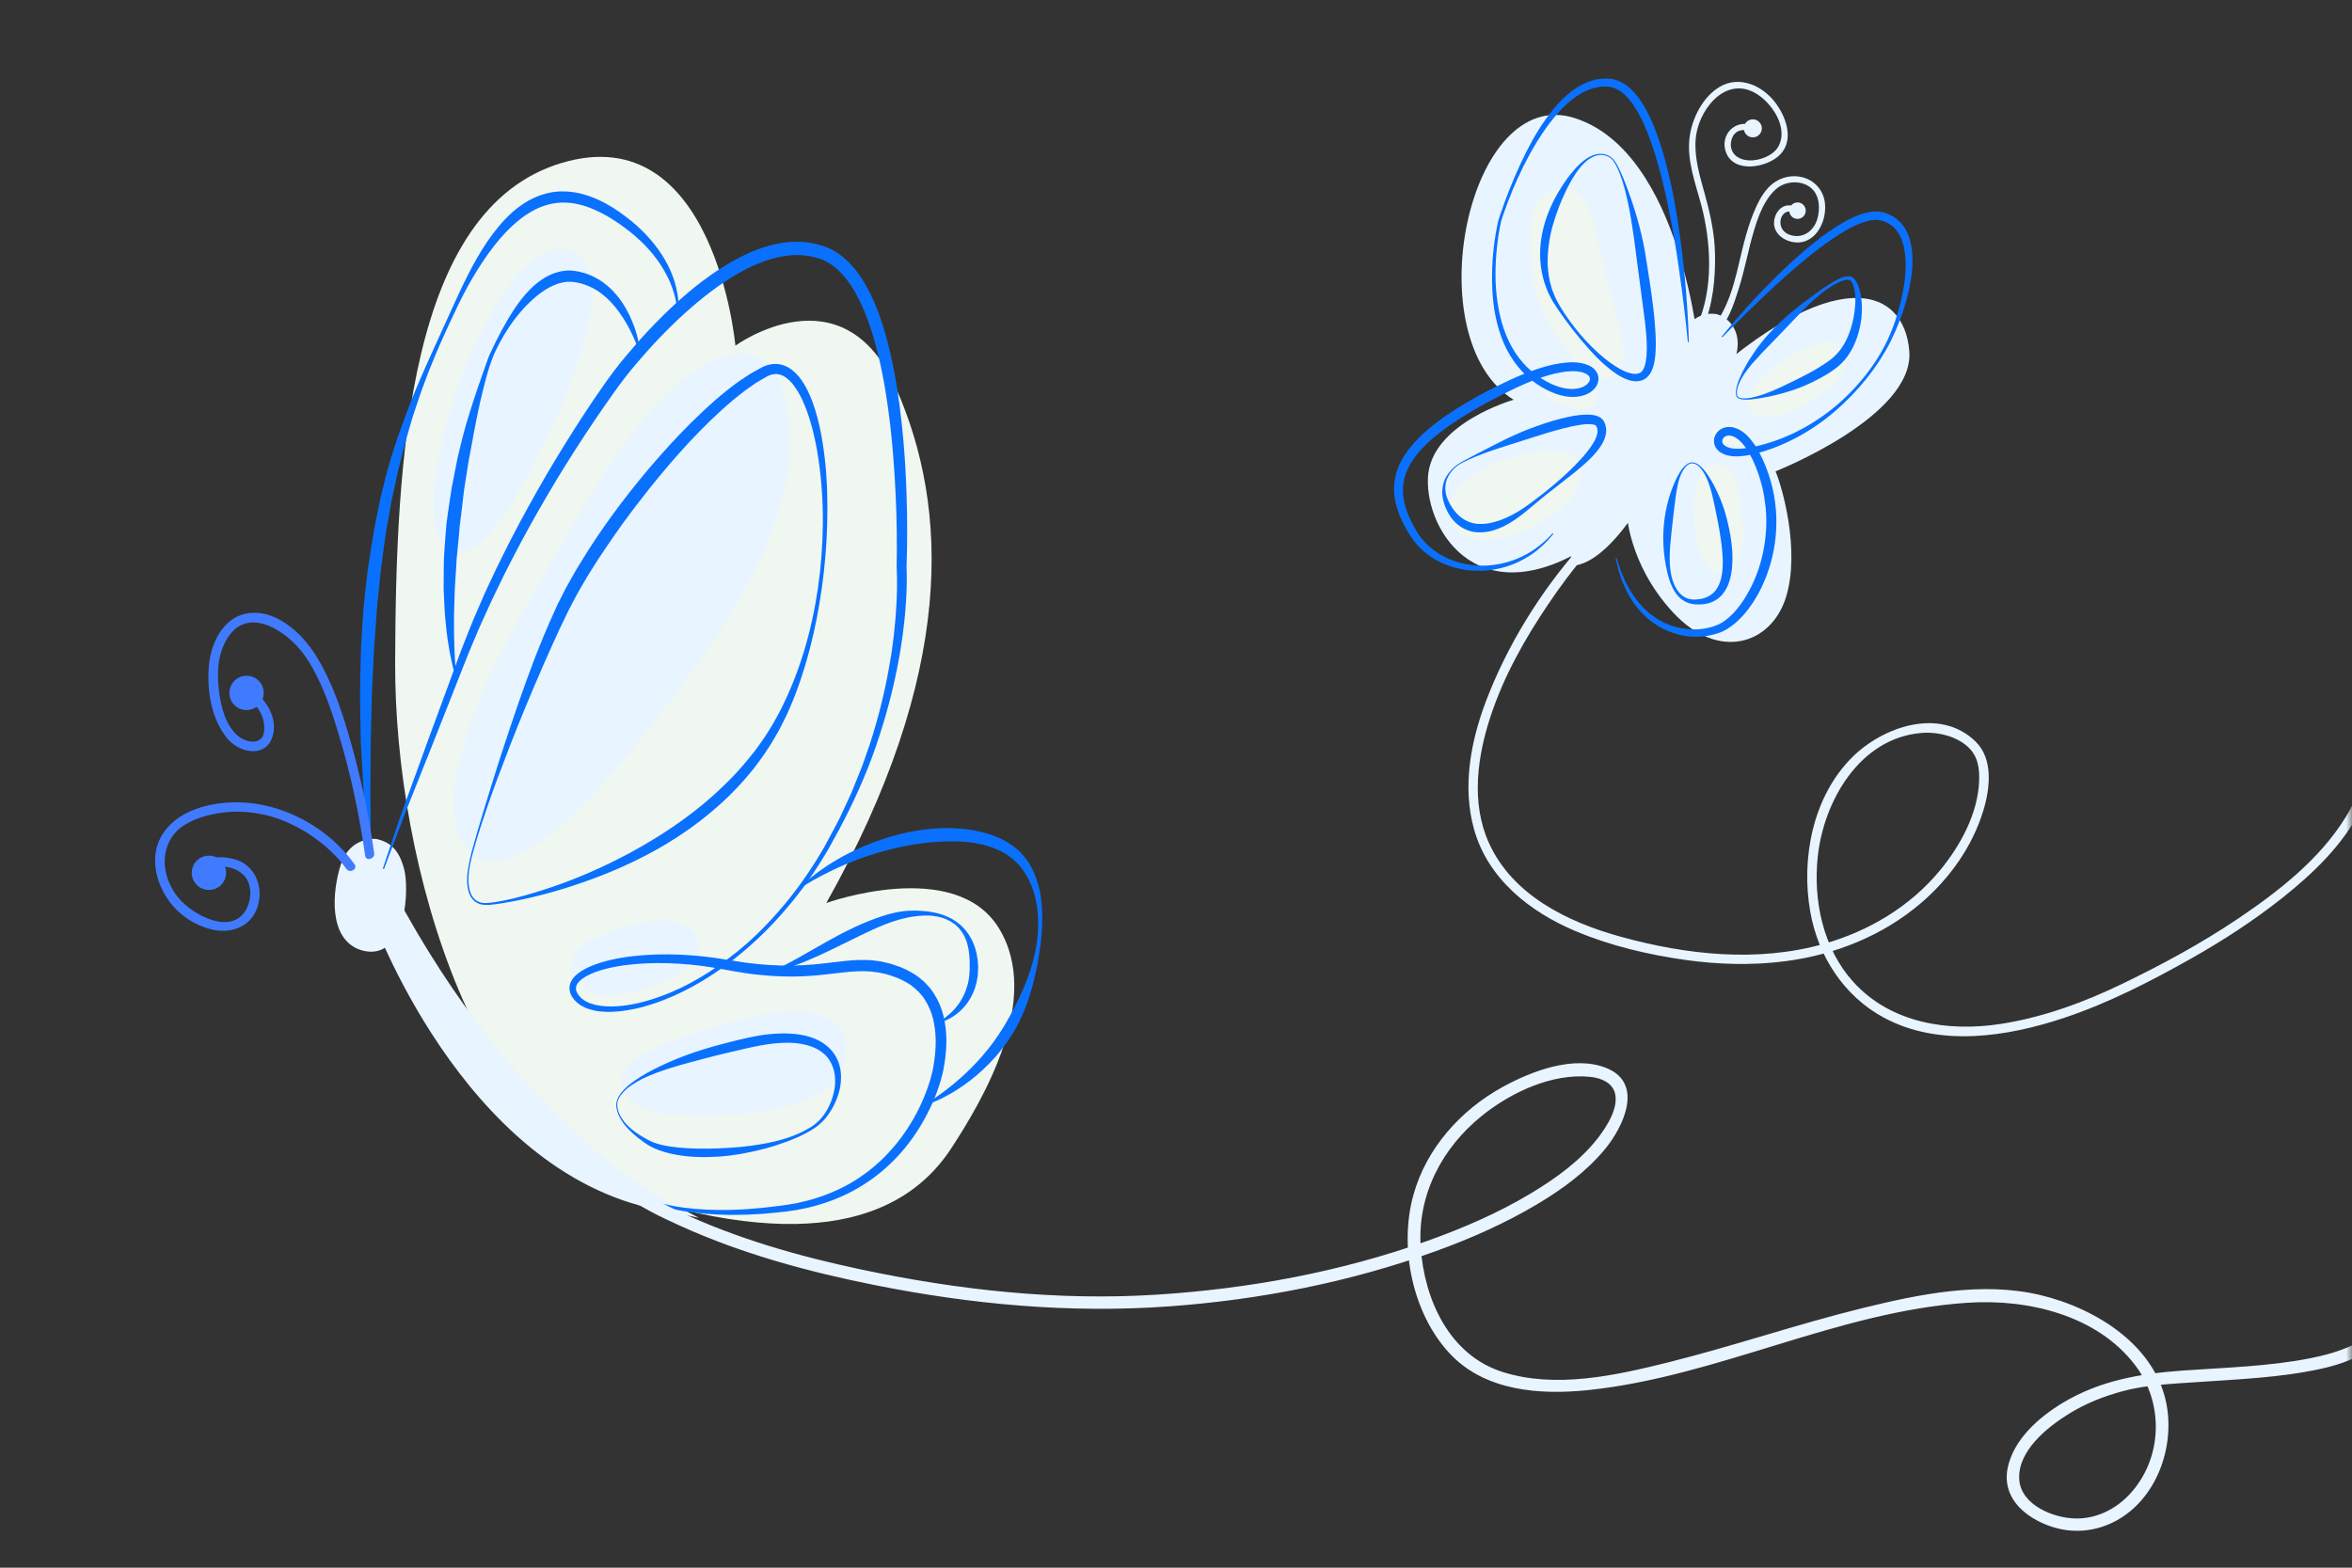 <svg width="195" height="130" viewBox="0 0 195 130" fill="none" xmlns="http://www.w3.org/2000/svg">
    <rect x="0" y="0" width="195" height="130" fill="#333333" stroke="none"/>
    <path
        d="M68.51 74.88C68.51 74.88 79.17 71.045 82.81 76.96C86.45 82.875 81.445 91.26 78.91 95.16C76.375 99.06 70.525 104.13 54.99 99.905C39.455 95.68 32.695 71.63 32.76 54.925C32.825 38.22 33.8 17.355 46.54 13.52C59.28 9.685 60.97 28.665 60.97 28.665C60.97 28.665 69.854 22.187 74.274 32.153C78.694 42.12 79.214 55.813 68.51 74.88Z"
        fill="#F0F6F0" />
    <path
        d="M53.43 87.36C53.43 87.36 51.025 88.433 51.675 90.318C52.325 92.203 55.282 92.495 57.557 92.495C59.832 92.495 69.517 92.593 70.135 87.49C70.752 82.388 62.985 84.208 62.985 84.208C62.985 84.208 56.647 85.605 53.43 87.36Z"
        fill="#E8F4FF" />
    <path
        d="M49.173 77.87C49.173 77.87 46.248 79.138 47.906 81.412C49.563 83.688 53.886 81.77 53.886 81.77C53.886 81.77 58.209 80.502 57.916 78.293C57.623 76.082 54.373 75.53 49.173 77.87Z"
        fill="#E8F4FF" />
    <path
        d="M39.13 70.817C39.13 70.817 41.958 74.653 51.416 63.343C60.873 52.032 63.343 45.727 63.343 45.727C63.343 45.727 65.228 41.405 65.391 38.09C65.553 34.775 65.423 28.503 60.516 29.445C55.608 30.387 50.278 38.903 50.278 38.903C50.278 38.903 42.088 52.292 40.138 57.102C38.188 61.913 36.141 67.892 39.13 70.817Z"
        fill="#E8F4FF" />
    <path
        d="M37.375 45.76C37.375 45.76 39.293 47.255 43.16 40.495C47.028 33.735 51.773 22.198 47.19 20.767C42.608 19.337 38.025 31.785 38.025 31.785C38.025 31.785 33.865 43.68 37.375 45.76Z"
        fill="#E8F4FF" />
    <path
        d="M31.157 70.07C31.157 70.07 29.381 69.853 28.731 71.847C28.081 73.84 27.647 77.914 30.421 78.39C33.194 78.867 33.411 73.667 33.021 72.193C32.631 70.72 32.024 70.287 31.157 70.07Z"
        fill="#E8F4FF" stroke="#E8F4FF" stroke-miterlimit="10" />
    <path
        d="M31.201 75.573C31.201 75.573 38.655 96.72 54.688 99.84C54.688 99.84 42.468 93.427 32.198 74.1L31.201 75.573Z"
        fill="#E8F4FF" stroke="#E8F4FF" stroke-miterlimit="10" />
    <path
        d="M52.257 98.79C53.316 99.442 54.554 99.754 55.77 99.996C56.996 100.226 58.245 100.316 59.491 100.335L60.427 100.336L61.362 100.296C61.986 100.282 62.607 100.2 63.229 100.156C63.85 100.096 64.469 100.007 65.088 99.934L66.009 99.778C66.308 99.708 66.607 99.65 66.905 99.572C68.098 99.261 69.252 98.81 70.326 98.218C71.394 97.615 72.386 96.88 73.254 96.016C74.99 94.294 76.295 92.132 77.042 89.808C77.135 89.518 77.218 89.225 77.286 88.932C77.304 88.859 77.319 88.787 77.334 88.714L77.355 88.61L77.376 88.494C77.404 88.339 77.432 88.184 77.45 88.038C77.536 87.445 77.583 86.834 77.578 86.236C77.565 85.636 77.495 85.043 77.356 84.474C77.219 83.902 76.977 83.372 76.673 82.889C76.371 82.4 75.941 82.016 75.489 81.669C75.004 81.358 74.49 81.093 73.917 80.922C73.769 80.877 73.615 80.819 73.472 80.784L73.052 80.69C72.915 80.653 72.769 80.634 72.622 80.617C72.475 80.6 72.33 80.573 72.183 80.561C71.593 80.518 70.993 80.536 70.382 80.591C69.16 80.71 67.892 80.904 66.613 80.959C65.333 81.018 64.05 80.959 62.782 80.823C61.512 80.695 60.259 80.419 59.041 80.221C57.822 80.024 56.581 79.908 55.344 79.871C54.106 79.838 52.864 79.888 51.644 80.061C51.034 80.15 50.431 80.273 49.847 80.446C49.269 80.622 48.697 80.851 48.244 81.19C48.02 81.358 47.834 81.566 47.775 81.784C47.711 81.999 47.77 82.23 47.921 82.451C47.96 82.505 47.993 82.562 48.045 82.611L48.175 82.751C48.297 82.848 48.423 82.961 48.535 83.01C48.754 83.149 49.053 83.244 49.332 83.32C49.91 83.46 50.527 83.482 51.138 83.445C51.75 83.406 52.362 83.309 52.964 83.169C54.169 82.882 55.34 82.444 56.465 81.91C57.588 81.37 58.659 80.722 59.68 80.005C60.7 79.285 61.672 78.496 62.581 77.639C63.487 76.778 64.335 75.858 65.13 74.894C65.533 74.417 65.904 73.914 66.282 73.416C66.64 72.904 67.008 72.399 67.34 71.869C67.689 71.351 67.999 70.808 68.322 70.273L69.212 68.618C69.355 68.339 69.516 68.067 69.644 67.782L70.037 66.933C70.294 66.364 70.58 65.81 70.8 65.224L71.498 63.484L72.114 61.714C72.889 59.339 73.475 56.905 73.863 54.442C73.972 53.828 74.031 53.206 74.117 52.59C74.152 52.28 74.177 51.97 74.207 51.66C74.238 51.35 74.267 51.041 74.282 50.73C74.369 49.494 74.408 48.233 74.34 47.024L74.338 47.001L74.339 46.979C74.382 45.034 74.347 43.07 74.261 41.118C74.171 39.165 74.032 37.215 73.809 35.277C73.585 33.34 73.283 31.412 72.834 29.528C72.377 27.652 71.795 25.788 70.855 24.159C70.384 23.352 69.811 22.61 69.11 22.072C68.935 21.939 68.751 21.82 68.562 21.716C68.465 21.669 68.372 21.612 68.272 21.573L68.123 21.512L68.049 21.482C68.057 21.484 68.005 21.466 68.062 21.484L68.04 21.478L67.996 21.465C67.763 21.401 67.516 21.316 67.296 21.27C67.083 21.242 66.882 21.194 66.662 21.176C65.767 21.093 64.847 21.214 63.956 21.472C63.063 21.728 62.196 22.116 61.367 22.58C59.705 23.51 58.18 24.709 56.744 26.003C55.313 27.305 53.971 28.717 52.719 30.202C52.087 30.945 51.504 31.7 50.94 32.498C50.376 33.294 49.812 34.093 49.268 34.905C48.173 36.526 47.122 38.177 46.105 39.849C45.1 41.528 44.123 43.224 43.201 44.951C42.736 45.812 42.297 46.686 41.851 47.557L41.209 48.877C40.993 49.316 40.781 49.757 40.581 50.203L39.969 51.537C39.763 51.98 39.583 52.435 39.389 52.884C39.2 53.334 39.001 53.786 38.821 54.234L38.28 55.605L36.117 61.089L33.935 66.564C33.562 67.474 33.219 68.393 32.877 69.313L31.834 72.068L31.735 72.035L32.673 69.239C32.987 68.307 33.302 67.374 33.645 66.454L35.661 60.915L37.697 55.384L38.206 54.001C38.382 53.533 38.568 53.082 38.749 52.621C38.934 52.164 39.106 51.701 39.303 51.249L39.889 49.89L40.184 49.211L40.497 48.541L41.125 47.201C41.562 46.317 41.993 45.429 42.449 44.555C43.354 42.802 44.314 41.079 45.304 39.373C46.305 37.673 47.341 35.994 48.423 34.343C48.96 33.515 49.517 32.7 50.086 31.89C50.651 31.08 51.264 30.275 51.901 29.517C53.172 27.99 54.533 26.539 56 25.187C57.468 23.839 59.061 22.603 60.829 21.61C61.714 21.116 62.653 20.694 63.649 20.408C64.643 20.123 65.704 19.974 66.769 20.08C67.037 20.104 67.317 20.167 67.589 20.213C67.848 20.272 68.066 20.352 68.306 20.42L68.351 20.433L68.373 20.439C68.444 20.463 68.406 20.452 68.428 20.46L68.524 20.499L68.716 20.58C68.844 20.632 68.962 20.703 69.085 20.765C69.325 20.899 69.553 21.051 69.767 21.216C70.624 21.886 71.259 22.742 71.77 23.63C72.783 25.422 73.36 27.361 73.817 29.297C74.264 31.239 74.556 33.203 74.767 35.171C74.979 37.138 75.104 39.111 75.164 41.084C75.223 43.059 75.232 45.027 75.161 47.01L75.16 46.964C75.213 48.265 75.16 49.521 75.047 50.789C75.024 51.105 74.988 51.42 74.951 51.734C74.913 52.049 74.881 52.364 74.839 52.678C74.738 53.304 74.665 53.933 74.542 54.554C74.097 57.047 73.445 59.497 72.621 61.885C71.805 64.274 70.746 66.585 69.562 68.807L68.651 70.463C68.321 71.001 68.004 71.547 67.648 72.07C67.309 72.603 66.934 73.111 66.569 73.626C66.184 74.126 65.805 74.632 65.394 75.112C63.779 77.052 61.929 78.803 59.87 80.271C57.809 81.728 55.533 82.928 53.06 83.56C52.441 83.71 51.81 83.822 51.17 83.879C50.53 83.932 49.875 83.927 49.226 83.787C48.901 83.703 48.588 83.62 48.269 83.433C48.095 83.345 47.986 83.246 47.859 83.151C47.866 83.157 47.824 83.124 47.82 83.118L47.797 83.094L47.752 83.048L47.661 82.954C47.598 82.895 47.547 82.819 47.493 82.746C47.467 82.709 47.439 82.674 47.415 82.635L47.351 82.508C47.33 82.466 47.307 82.424 47.29 82.379L47.251 82.236C47.195 82.046 47.206 81.832 47.254 81.637C47.361 81.242 47.629 80.962 47.894 80.748C48.44 80.321 49.054 80.071 49.668 79.866C50.285 79.668 50.913 79.526 51.544 79.42C52.808 79.212 54.084 79.133 55.357 79.14C56.631 79.15 57.9 79.241 59.165 79.416C59.485 79.458 59.797 79.507 60.105 79.559L61.033 79.705C61.34 79.749 61.645 79.808 61.952 79.844L62.874 79.949C64.105 80.066 65.338 80.108 66.568 80.038C67.801 79.982 69.021 79.792 70.298 79.663C70.939 79.603 71.597 79.58 72.261 79.628C72.426 79.641 72.591 79.669 72.757 79.689C72.921 79.71 73.086 79.734 73.253 79.778L73.751 79.895C73.913 79.937 74.053 79.991 74.205 80.039C74.836 80.232 75.451 80.543 76.017 80.918C76.154 81.018 76.284 81.132 76.417 81.24L76.615 81.404C76.676 81.463 76.733 81.528 76.791 81.591C76.907 81.718 77.028 81.84 77.137 81.972L77.433 82.393C77.796 82.971 78.073 83.602 78.226 84.255C78.382 84.906 78.454 85.568 78.464 86.225C78.467 86.883 78.41 87.528 78.308 88.176C78.284 88.341 78.255 88.495 78.225 88.649L78.203 88.764L78.176 88.89C78.159 88.972 78.141 89.053 78.12 89.132C78.041 89.45 77.95 89.761 77.847 90.068C77.439 91.295 76.882 92.463 76.201 93.557C75.519 94.648 74.708 95.664 73.768 96.546C72.835 97.436 71.774 98.188 70.642 98.796C69.503 99.394 68.289 99.837 67.045 100.134C66.733 100.208 66.414 100.264 66.1 100.33L65.16 100.468C64.531 100.529 63.904 100.606 63.273 100.654L62.326 100.707C62.011 100.729 61.695 100.736 61.378 100.736L60.43 100.746L59.482 100.714C58.219 100.653 56.956 100.52 55.72 100.246C55.102 100.109 54.49 99.943 53.897 99.721C53.306 99.493 52.72 99.245 52.197 98.873L52.257 98.79Z"
        fill="#0A71FF" />
    <path
        d="M76.83 91.494C76.83 91.494 77.424 91.149 78.371 90.432C78.843 90.073 79.403 89.621 80.002 89.062C80.597 88.499 81.243 87.84 81.866 87.058C82.187 86.674 82.49 86.251 82.79 85.805C82.928 85.578 83.085 85.345 83.228 85.121C83.301 84.998 83.375 84.874 83.448 84.748C83.516 84.626 83.583 84.503 83.655 84.381C84.208 83.379 84.757 82.283 85.203 81.094C85.648 79.906 85.964 78.613 86.051 77.28C86.094 76.615 86.079 75.94 85.993 75.275C85.899 74.612 85.731 73.96 85.482 73.35C85.226 72.744 84.891 72.178 84.46 71.714C84.245 71.482 84.021 71.26 83.766 71.08C83.699 71.032 83.629 70.969 83.567 70.932L83.379 70.814C83.262 70.731 83.11 70.664 82.977 70.589C81.862 70.021 80.581 69.812 79.354 69.775C78.738 69.762 78.129 69.769 77.532 69.817C77.234 69.844 76.939 69.868 76.649 69.909C76.357 69.939 76.07 69.981 75.787 70.024C74.656 70.21 73.596 70.468 72.633 70.761C71.666 71.047 70.801 71.383 70.042 71.701C69.284 72.024 68.64 72.346 68.111 72.62C67.583 72.895 67.179 73.135 66.905 73.301C66.629 73.467 66.482 73.555 66.482 73.555L66.419 73.473C66.419 73.473 66.548 73.358 66.789 73.141C67.033 72.929 67.403 72.629 67.891 72.268C68.383 71.912 68.998 71.499 69.742 71.088C70.484 70.675 71.352 70.259 72.332 69.883C73.316 69.517 74.409 69.178 75.6 68.957C76.193 68.838 76.812 68.756 77.449 68.709C78.086 68.661 78.743 68.65 79.41 68.699C80.737 68.795 82.143 69.061 83.415 69.779C83.571 69.879 83.727 69.958 83.882 70.077C84.039 70.19 84.196 70.302 84.313 70.414C84.594 70.651 84.837 70.932 85.063 71.22C85.506 71.808 85.81 72.478 86.018 73.159C86.229 73.841 86.341 74.542 86.379 75.237C86.428 75.931 86.415 76.621 86.367 77.302C86.268 78.662 86.039 79.987 85.732 81.256C85.421 82.523 85.008 83.73 84.46 84.81C84.392 84.947 84.319 85.081 84.247 85.213C84.175 85.339 84.103 85.465 84.032 85.588C83.871 85.849 83.718 86.086 83.557 86.326C83.226 86.79 82.892 87.23 82.543 87.626C81.841 88.417 81.126 89.071 80.45 89.591C80.279 89.718 80.114 89.842 79.954 89.961C79.789 90.072 79.63 90.179 79.477 90.281C79.167 90.479 78.881 90.659 78.611 90.801C78.079 91.097 77.643 91.294 77.341 91.416C77.038 91.536 76.872 91.589 76.872 91.589L76.83 91.494Z"
        fill="#0A71FF" />
    <path
        d="M77.856 84.723C77.856 84.723 77.945 84.676 78.102 84.572C78.259 84.467 78.483 84.305 78.741 84.075C79 83.846 79.286 83.539 79.55 83.152C79.811 82.763 80.05 82.292 80.199 81.742C80.367 81.195 80.408 80.573 80.395 79.904C80.395 79.817 80.395 79.728 80.394 79.64C80.391 79.554 80.38 79.475 80.373 79.392C80.36 79.226 80.358 79.056 80.321 78.886C80.291 78.715 80.274 78.536 80.219 78.368L80.15 78.109C80.122 78.024 80.085 77.943 80.052 77.858C79.926 77.516 79.714 77.208 79.467 76.924C79.325 76.801 79.2 76.651 79.032 76.556L78.792 76.396C78.707 76.35 78.618 76.311 78.531 76.27C77.824 75.935 77.001 75.874 76.215 75.947C75.823 75.981 75.418 76.044 75.049 76.133C74.642 76.219 74.283 76.34 73.921 76.455C73.184 76.708 72.477 77.03 71.796 77.35C71.116 77.682 70.458 78.004 69.835 78.308C69.21 78.618 68.612 78.902 68.056 79.162C67.498 79.415 66.983 79.646 66.515 79.828C66.051 80.016 65.635 80.159 65.29 80.264C64.942 80.365 64.668 80.439 64.477 80.473C64.287 80.51 64.186 80.53 64.186 80.53L64.165 80.455C64.165 80.455 64.258 80.412 64.431 80.332C64.518 80.291 64.627 80.25 64.751 80.189C64.874 80.127 65.015 80.056 65.173 79.975C65.802 79.65 66.68 79.152 67.737 78.543C68.268 78.243 68.843 77.913 69.464 77.585C69.774 77.417 70.093 77.248 70.429 77.09C70.76 76.925 71.105 76.765 71.46 76.612C72.174 76.31 72.923 76.017 73.719 75.796C73.921 75.743 74.131 75.697 74.337 75.65C74.547 75.599 74.741 75.59 74.944 75.558L75.096 75.54C75.17 75.529 75.207 75.534 75.264 75.529L75.578 75.516C75.786 75.502 75.997 75.516 76.206 75.52C77.04 75.558 77.881 75.699 78.63 76.054C79.014 76.212 79.343 76.468 79.661 76.724C79.95 77.011 80.229 77.317 80.423 77.671C80.472 77.758 80.528 77.844 80.573 77.933L80.692 78.207C80.78 78.387 80.833 78.575 80.888 78.762C80.95 78.946 80.981 79.139 81.015 79.329C81.029 79.424 81.048 79.522 81.058 79.613C81.064 79.701 81.072 79.789 81.078 79.876C81.086 79.964 81.089 80.05 81.094 80.137L81.097 80.201L81.097 80.217L81.097 80.249L81.096 80.283L81.09 80.418C81.08 80.597 81.081 80.775 81.056 80.948C81.026 81.121 80.996 81.29 80.967 81.457C80.93 81.622 80.876 81.781 80.833 81.938C80.62 82.555 80.307 83.077 79.961 83.472C79.619 83.871 79.254 84.15 78.938 84.341C78.623 84.534 78.356 84.646 78.172 84.713C77.985 84.775 77.883 84.797 77.883 84.797L77.856 84.723Z"
        fill="#0A71FF" />
    <path
        d="M51.193 91.399C51.193 91.399 51.181 91.438 51.178 91.521C51.173 91.602 51.172 91.726 51.203 91.884C51.252 92.201 51.44 92.656 51.836 93.115C52.225 93.579 52.822 94.03 53.562 94.432C53.654 94.482 53.748 94.534 53.843 94.585C53.942 94.63 54.041 94.675 54.142 94.72C54.242 94.755 54.344 94.791 54.447 94.828C54.553 94.861 54.665 94.889 54.776 94.92C55.225 95.035 55.713 95.099 56.223 95.157C57.245 95.256 58.368 95.278 59.556 95.229C60.15 95.206 60.76 95.165 61.385 95.112C62.009 95.054 62.644 94.966 63.286 94.851C64.564 94.62 65.892 94.256 67.065 93.559C68.273 92.902 68.976 91.577 69.195 90.259C69.29 89.597 69.246 88.913 68.987 88.332C68.864 88.041 68.696 87.774 68.483 87.548C68.267 87.325 68.014 87.141 67.741 86.99C67.183 86.704 66.552 86.549 65.913 86.496C65.272 86.44 64.624 86.476 63.992 86.551C63.359 86.624 62.735 86.748 62.133 86.879C61.825 86.951 61.519 87.022 61.218 87.092C60.914 87.157 60.618 87.226 60.329 87.298C59.164 87.567 58.071 87.873 57.059 88.137C56.051 88.413 55.135 88.693 54.341 88.995C53.546 89.293 52.88 89.626 52.381 89.973C51.876 90.312 51.551 90.673 51.386 90.948C51.348 91.019 51.314 91.081 51.284 91.135C51.261 91.191 51.247 91.241 51.233 91.28C51.207 91.358 51.193 91.399 51.193 91.399ZM51.117 91.382C51.117 91.382 51.13 91.339 51.156 91.255C51.17 91.214 51.184 91.161 51.207 91.101C51.236 91.044 51.271 90.978 51.309 90.903C51.476 90.611 51.804 90.238 52.294 89.855C52.786 89.475 53.427 89.07 54.198 88.677C54.969 88.286 55.861 87.881 56.858 87.512C57.858 87.147 58.955 86.808 60.136 86.508C60.726 86.344 61.326 86.212 61.944 86.068C62.58 85.932 63.229 85.801 63.907 85.748C64.583 85.687 65.28 85.668 65.989 85.749C66.694 85.831 67.421 86.014 68.079 86.392C68.402 86.591 68.704 86.833 68.957 87.125C69.209 87.42 69.401 87.762 69.531 88.122C69.79 88.849 69.771 89.625 69.615 90.338C69.453 91.054 69.154 91.724 68.743 92.317C68.643 92.475 68.541 92.603 68.427 92.749C68.306 92.885 68.186 93.022 68.047 93.137C67.918 93.263 67.771 93.364 67.632 93.475C67.484 93.572 67.341 93.676 67.188 93.763C66.584 94.124 65.945 94.398 65.306 94.643C64.664 94.88 64.021 95.09 63.377 95.26C62.09 95.598 60.816 95.827 59.593 95.912C58.371 95.99 57.202 95.96 56.138 95.77C55.605 95.682 55.1 95.545 54.632 95.376C54.516 95.33 54.402 95.288 54.288 95.239C54.175 95.185 54.064 95.132 53.955 95.08C53.854 95.021 53.755 94.963 53.657 94.906C53.565 94.841 53.474 94.778 53.385 94.716C52.67 94.218 52.108 93.698 51.729 93.201C51.355 92.699 51.165 92.233 51.117 91.899C51.088 91.733 51.09 91.602 51.097 91.514C51.1 91.471 51.105 91.437 51.109 91.413C51.114 91.391 51.117 91.382 51.117 91.382Z"
        fill="#0A71FF" />
    <path
        d="M38.964 71.772C38.964 71.772 38.938 71.879 38.906 72.092C38.875 72.304 38.834 72.623 38.841 73.038C38.847 73.245 38.862 73.477 38.919 73.723C38.975 73.968 39.071 74.232 39.253 74.459C39.437 74.684 39.723 74.843 40.057 74.876C40.388 74.914 40.76 74.851 41.14 74.792C41.525 74.731 41.928 74.645 42.35 74.553C42.769 74.452 43.207 74.34 43.66 74.212C44.566 73.957 45.538 73.648 46.559 73.276C48.601 72.533 50.843 71.525 53.153 70.208C55.457 68.887 57.845 67.253 60.016 65.139C60.561 64.613 61.092 64.059 61.596 63.468C61.859 63.182 62.096 62.873 62.344 62.568C62.598 62.267 62.821 61.941 63.054 61.619C63.294 61.301 63.503 60.961 63.72 60.622C63.944 60.287 64.137 59.933 64.335 59.577C64.431 59.4 64.538 59.222 64.628 59.044L64.907 58.488C65.085 58.12 65.258 57.744 65.425 57.362C66.761 54.309 67.601 50.911 67.986 47.419C68.367 43.928 68.311 40.312 67.643 36.825C67.47 35.956 67.252 35.098 66.965 34.271C66.679 33.448 66.318 32.645 65.825 31.982C65.582 31.65 65.291 31.371 64.977 31.191C64.818 31.108 64.655 31.051 64.49 31.025C64.325 31.006 64.158 31.02 63.989 31.058C63.906 31.088 63.821 31.105 63.739 31.148L63.632 31.195L63.488 31.278L62.912 31.61C62.712 31.715 62.542 31.84 62.371 31.962L61.855 32.326C60.478 33.35 59.207 34.541 58.01 35.759C56.806 36.976 55.697 38.261 54.63 39.541C54.368 39.865 54.106 40.187 53.846 40.508C53.587 40.83 53.34 41.16 53.086 41.481C52.575 42.121 52.103 42.781 51.623 43.424C51.16 44.078 50.697 44.724 50.264 45.376C50.046 45.701 49.829 46.025 49.614 46.346C49.401 46.668 49.203 46.997 48.999 47.319C48.584 47.959 48.227 48.618 47.852 49.255C47.681 49.581 47.512 49.904 47.343 50.225L47.217 50.466L47.185 50.525L47.158 50.581L47.098 50.704C47.018 50.868 46.938 51.032 46.859 51.194C46.222 52.495 45.669 53.756 45.121 54.985C44.05 57.441 43.106 59.716 42.315 61.75C41.528 63.785 40.851 65.566 40.355 67.052C39.845 68.534 39.485 69.713 39.26 70.521C39.154 70.925 39.066 71.236 39.027 71.447C38.986 71.657 38.965 71.766 38.965 71.766L38.964 71.772ZM38.862 71.748C38.867 71.724 38.886 71.616 38.921 71.427C38.959 71.21 39.042 70.899 39.145 70.49C39.361 69.676 39.715 68.495 40.168 66.993C40.636 65.495 41.182 63.667 41.873 61.592C42.562 59.515 43.344 57.172 44.311 54.652C44.559 54.024 44.807 53.382 45.078 52.732C45.356 52.083 45.634 51.415 45.939 50.761C46.014 50.596 46.089 50.431 46.164 50.264L46.221 50.139L46.253 50.07L46.284 50.008L46.411 49.758C46.581 49.425 46.752 49.089 46.925 48.75C47.3 48.093 47.66 47.41 48.075 46.753C49.681 44.085 51.622 41.439 53.804 38.851C54.907 37.566 56.052 36.278 57.299 35.053C58.546 33.829 59.845 32.625 61.327 31.577L61.905 31.194C62.097 31.065 62.29 30.935 62.485 30.838L63.069 30.521L63.216 30.442C63.222 30.438 63.28 30.409 63.277 30.412L63.322 30.393L63.413 30.356C63.531 30.301 63.665 30.271 63.793 30.233C64.059 30.177 64.34 30.162 64.616 30.204C64.891 30.253 65.148 30.353 65.381 30.484C65.833 30.76 66.181 31.131 66.456 31.524C67 32.319 67.338 33.187 67.608 34.062C67.874 34.939 68.062 35.83 68.205 36.725C68.491 38.515 68.6 40.321 68.597 42.115C68.602 43.909 68.498 45.694 68.302 47.453C67.902 50.97 67.152 54.401 65.944 57.574C65.791 57.969 65.631 58.361 65.462 58.75C65.376 58.94 65.29 59.13 65.206 59.32C65.117 59.515 65.017 59.697 64.924 59.886C64.736 60.26 64.551 60.635 64.334 60.989C64.125 61.348 63.923 61.709 63.688 62.047C63.461 62.39 63.243 62.737 62.994 63.059C62.749 63.384 62.519 63.718 62.255 64.021C61.746 64.645 61.209 65.231 60.657 65.788C58.436 68.003 55.96 69.681 53.55 70.932C51.138 72.19 48.798 73.053 46.702 73.703C44.601 74.346 42.728 74.745 41.168 74.972C40.775 75.02 40.403 75.075 40.038 75.024C39.675 74.977 39.355 74.789 39.154 74.54C38.955 74.288 38.858 74.006 38.802 73.749C38.745 73.491 38.731 73.252 38.727 73.04C38.723 72.614 38.767 72.291 38.801 72.075C38.836 71.859 38.863 71.748 38.863 71.748L38.862 71.748Z"
        fill="#0A71FF" />
    <path
        d="M56.14 25.738C56.14 25.738 56.142 25.451 56.031 24.923C55.922 24.399 55.702 23.636 55.244 22.754C55.001 22.321 54.726 21.846 54.358 21.375C54.267 21.257 54.175 21.137 54.08 21.014C53.98 20.895 53.871 20.78 53.764 20.66C53.654 20.543 53.554 20.413 53.433 20.298C53.313 20.182 53.192 20.064 53.068 19.944C52.573 19.465 51.989 19.018 51.36 18.57C50.72 18.121 50.031 17.709 49.264 17.381C48.505 17.047 47.672 16.812 46.811 16.8C45.95 16.778 45.073 17 44.252 17.436C43.431 17.873 42.665 18.503 41.96 19.237C41.253 19.97 40.612 20.813 40.016 21.709C39.42 22.608 38.859 23.557 38.355 24.553C38.23 24.802 38.104 25.053 37.979 25.304C37.858 25.558 37.737 25.814 37.617 26.07C37.376 26.584 37.127 27.096 36.898 27.619C36.668 28.142 36.424 28.661 36.204 29.192C35.985 29.723 35.766 30.256 35.545 30.79C35.345 31.331 35.143 31.872 34.942 32.415C34.745 32.959 34.571 33.511 34.385 34.059C34.194 34.605 34.042 35.163 33.881 35.717C33.722 36.272 33.551 36.822 33.423 37.383C33.283 37.941 33.142 38.496 33.002 39.051C32.881 39.609 32.76 40.166 32.639 40.721C32.579 40.998 32.518 41.275 32.458 41.551C32.408 41.829 32.358 42.106 32.309 42.383C32.21 42.937 32.112 43.488 32.015 44.036C31.85 45.136 31.707 46.227 31.57 47.299C31.462 48.376 31.356 49.434 31.253 50.47C31.186 51.511 31.108 52.527 31.027 53.517C30.967 54.508 30.94 55.475 30.886 56.409C30.825 57.342 30.815 58.246 30.796 59.115C30.773 59.983 30.752 60.816 30.731 61.607C30.735 62.399 30.723 63.151 30.719 63.858C30.713 64.565 30.707 65.227 30.702 65.838C30.71 66.45 30.717 67.013 30.723 67.52C30.729 68.537 30.733 69.336 30.735 69.881C30.733 70.426 30.731 70.717 30.731 70.717L30.628 70.724C30.628 70.724 30.596 70.434 30.538 69.892C30.485 69.349 30.408 68.553 30.309 67.54C30.258 67.033 30.209 66.471 30.161 65.859C30.125 65.246 30.087 64.583 30.046 63.875C30.006 63.166 29.956 62.412 29.92 61.616C29.904 60.819 29.886 59.982 29.868 59.108C29.82 57.36 29.88 55.463 29.944 53.458C30.002 52.456 30.067 51.426 30.146 50.375C30.246 49.325 30.369 48.253 30.5 47.165C30.664 46.081 30.834 44.978 31.026 43.866C31.138 43.313 31.25 42.756 31.363 42.196C31.419 41.916 31.477 41.636 31.533 41.355C31.603 41.077 31.672 40.798 31.741 40.518C32.249 38.269 33.016 36.048 33.847 33.868C34.677 31.685 35.665 29.573 36.609 27.488C37.084 26.446 37.554 25.412 38.02 24.391C38.5 23.373 38.988 22.37 39.539 21.415C40.087 20.46 40.692 19.55 41.391 18.726C41.734 18.31 42.113 17.926 42.511 17.567C42.916 17.215 43.354 16.904 43.815 16.637C44.745 16.119 45.811 15.83 46.832 15.874C47.854 15.905 48.797 16.196 49.623 16.575C50.45 16.955 51.183 17.438 51.826 17.922C52.477 18.411 53.059 18.925 53.557 19.456C54.564 20.509 55.236 21.611 55.642 22.568C56.045 23.531 56.186 24.345 56.236 24.894C56.283 25.445 56.244 25.743 56.244 25.743L56.14 25.738Z"
        fill="#0A71FF" />
    <path
        d="M52.956 29.034C52.956 29.034 52.902 28.865 52.776 28.557C52.652 28.25 52.462 27.802 52.178 27.259C51.893 26.718 51.513 26.078 50.986 25.435C50.455 24.801 49.768 24.151 48.872 23.758C48.429 23.557 47.939 23.41 47.415 23.37C47.337 23.359 47.287 23.367 47.229 23.368C47.173 23.37 47.116 23.371 47.059 23.369C46.936 23.384 46.808 23.391 46.682 23.416C46.43 23.468 46.175 23.541 45.924 23.654C45.417 23.863 44.924 24.192 44.453 24.583C43.981 24.975 43.527 25.429 43.105 25.93C42.258 26.932 41.531 28.112 40.958 29.378C40.431 30.649 40.113 32.055 39.786 33.43C39.63 34.122 39.503 34.821 39.36 35.511C39.282 35.855 39.233 36.204 39.169 36.549C39.104 36.894 39.039 37.237 38.975 37.58C38.832 38.261 38.748 38.947 38.635 39.619C38.581 39.956 38.529 40.291 38.476 40.623C38.43 40.955 38.399 41.288 38.359 41.617C38.29 42.269 38.201 42.932 38.122 43.538C38.073 44.178 38.014 44.804 37.951 45.413C37.921 45.717 37.891 46.017 37.861 46.313C37.845 46.605 37.828 46.893 37.812 47.176C37.776 47.743 37.741 48.291 37.708 48.816C37.682 49.873 37.629 50.846 37.644 51.707C37.651 52.137 37.633 52.543 37.652 52.915C37.664 53.288 37.676 53.631 37.679 53.942C37.71 54.56 37.734 55.05 37.769 55.38C37.792 55.714 37.815 55.889 37.815 55.889L37.713 55.912C37.713 55.912 37.657 55.739 37.574 55.414C37.484 55.088 37.392 54.605 37.267 53.988C37.165 53.369 37.036 52.614 36.963 51.742C36.853 50.87 36.833 49.884 36.78 48.805C36.777 48.265 36.788 47.701 36.792 47.116C36.797 46.824 36.803 46.527 36.808 46.225C36.829 45.928 36.849 45.627 36.87 45.322C36.91 44.711 36.956 44.084 37.015 43.445C37.103 42.776 37.187 42.138 37.292 41.467C37.344 41.134 37.389 40.798 37.448 40.461C37.514 40.126 37.58 39.788 37.647 39.448C37.713 39.109 37.78 38.767 37.848 38.423L37.95 37.908L38.074 37.394C38.242 36.708 38.405 36.016 38.602 35.33C38.814 34.647 39.011 33.959 39.237 33.279C39.463 32.6 39.678 31.918 39.927 31.25C40.04 30.913 40.155 30.576 40.28 30.243L40.458 29.743L40.504 29.619L40.559 29.49L40.669 29.247C41.261 27.965 41.91 26.735 42.662 25.598C43.039 25.03 43.456 24.494 43.928 24.014C44.163 23.773 44.418 23.552 44.683 23.346C44.959 23.152 45.24 22.966 45.548 22.823C46.162 22.539 46.83 22.376 47.52 22.449C48.143 22.515 48.731 22.707 49.252 22.961C50.296 23.488 51.031 24.276 51.538 25.019C52.054 25.765 52.364 26.486 52.581 27.083C52.797 27.682 52.908 28.167 52.975 28.499C53.038 28.832 53.057 29.012 53.057 29.012L52.956 29.034Z"
        fill="#0A71FF" />
    <path
        d="M31.023 70.747C30.564 67.443 29.849 64.147 28.912 60.947C28.256 58.708 27.467 56.439 26.243 54.44C25.046 52.484 22.75 50.332 20.271 50.913C18.477 51.334 17.527 53.327 17.34 55C17.105 57.094 17.488 59.664 18.906 61.306C19.807 62.35 21.834 62.869 22.51 61.309C23.188 59.745 22.08 57.795 20.639 57.123C20.186 56.912 19.79 57.584 20.246 57.797C21.312 58.294 21.988 59.403 21.905 60.584C21.817 61.833 20.437 61.621 19.733 61.028C18.641 60.108 18.282 58.458 18.134 57.112C17.975 55.668 18.069 54.193 18.847 52.931C20.575 50.13 23.872 52.389 25.24 54.331C26.577 56.228 27.356 58.521 28.029 60.72C29.049 64.049 29.791 67.504 30.271 70.954C30.34 71.45 31.092 71.238 31.023 70.747Z"
        fill="#407BFF" />
    <path
        d="M29.392 71.661C27.225 68.634 23.477 66.584 19.762 66.53C17.428 66.497 14.543 67.201 13.338 69.408C12.439 71.058 12.902 73.09 13.913 74.57C14.769 75.822 16.033 76.679 17.495 77.06C19.026 77.459 20.683 76.935 21.286 75.383C21.823 74.001 21.451 72.36 20.159 71.551C19.424 71.091 17.044 70.625 16.9 71.988C16.848 72.487 17.628 72.482 17.68 71.988C17.667 72.117 17.794 71.975 17.954 71.931C18.165 71.873 18.389 71.876 18.607 71.883C19.214 71.904 19.798 72.162 20.222 72.592C20.917 73.3 20.866 74.564 20.429 75.382C19.215 77.651 15.964 75.861 14.801 74.462C13.612 73.032 13.18 70.909 14.31 69.327C15.024 68.328 16.286 67.841 17.432 67.566C18.943 67.203 20.538 67.235 22.045 67.591C24.603 68.194 27.251 70.004 28.719 72.054C29.009 72.46 29.686 72.07 29.392 71.661Z"
        fill="#407BFF" />
    <path
        d="M20.442 58.386C20.954 58.386 21.368 57.972 21.368 57.46C21.368 56.948 20.954 56.534 20.442 56.534C19.93 56.534 19.516 56.948 19.516 57.46C19.516 57.972 19.93 58.386 20.442 58.386Z"
        fill="#407BFF" stroke="#407BFF" stroke-miterlimit="10" />
    <path
        d="M17.323 73.304C17.834 73.304 18.249 72.889 18.249 72.377C18.249 71.866 17.834 71.451 17.323 71.451C16.811 71.451 16.396 71.866 16.396 72.377C16.396 72.889 16.811 73.304 17.323 73.304Z"
        fill="#407BFF" stroke="#407BFF" stroke-miterlimit="10" />
    <mask id="mask0_6312_25272" style="mask-type:luminance" maskUnits="userSpaceOnUse" x="0" y="0" width="195"
        height="130">
        <path d="M195 0H0V130H195V0Z" fill="white" />
    </mask>
    <g mask="url(#mask0_6312_25272)">
        <path
            d="M51.632 98.994C53.074 100.117 54.797 100.925 56.45 101.674C61.539 103.979 66.989 105.455 72.453 106.551C80.517 108.169 88.679 108.924 96.893 108.333C104.408 107.793 111.927 106.324 119.019 103.759C121.928 102.707 124.78 101.445 127.441 99.862C129.504 98.634 131.509 97.169 133.05 95.312C134.578 93.47 136.321 89.852 133.208 88.576C130.49 87.461 126.955 88.83 124.568 90.145C121.087 92.063 118.254 95.229 117.181 99.096C115.977 103.432 117.096 108.934 120.205 112.25C123.129 115.369 127.682 115.69 131.683 115.272C142.424 114.149 152.316 108.753 163.128 108.03C168.117 107.697 173.88 109.049 177.044 113.239C179.439 116.412 179.294 120.962 176.576 123.897C175.42 125.145 173.831 125.94 172.115 125.92C170.265 125.899 167.546 124.811 167.412 122.678C167.264 120.308 169.763 118.329 171.54 117.231C172.94 116.366 174.482 115.76 176.07 115.342C177.99 114.836 179.977 114.762 181.948 114.624C185.459 114.379 189.039 114.258 192.487 113.494C194.912 112.956 197.17 111.911 198.699 109.896C199.105 109.361 198.201 108.844 197.801 109.371C196.298 111.351 193.907 112.161 191.557 112.628C188.076 113.319 184.468 113.403 180.936 113.655C177.412 113.907 174.087 114.484 171.015 116.333C169.034 117.525 166.913 119.388 166.445 121.768C165.99 124.089 167.707 125.674 169.698 126.457C171.491 127.164 173.409 127.097 175.143 126.261C178.56 124.611 180.194 120.493 179.693 116.88C178.973 111.701 173.837 108.503 169.144 107.389C164.35 106.25 159.178 107.306 154.491 108.456C149.041 109.793 143.727 111.622 138.282 112.98C133.939 114.063 128.97 115.169 124.571 113.769C120.144 112.362 118.066 107.734 117.786 103.377C117.511 99.08 119.551 95.196 122.848 92.536C125.253 90.595 128.678 88.972 131.846 89.298C132.783 89.394 133.653 89.804 133.883 90.611C134.233 91.842 133.219 93.421 132.468 94.385C130.987 96.287 128.964 97.731 126.916 98.963C124.222 100.585 121.311 101.836 118.356 102.895C111.169 105.469 103.538 106.875 95.93 107.358C87.684 107.882 79.47 106.983 71.402 105.273C66.213 104.174 61.022 102.698 56.215 100.423C55.195 99.94 54.192 99.415 53.23 98.824C52.99 98.676 52.753 98.523 52.52 98.363C52.46 98.321 52.128 98.072 52.368 98.259C51.845 97.853 51.103 98.583 51.632 98.994Z"
            fill="#E8F4FF" />
    </g>
    <path
        d="M140.877 29.207C140.877 29.207 139.447 12.653 130.564 9.793C121.68 6.933 117.347 28.123 125.494 33.15C125.494 33.15 118.604 35.1 118.387 39.607C118.17 44.113 122.807 51.48 132.514 44.763L134.854 42.38C134.854 42.38 134.94 46.713 138.71 50.787C142.48 54.86 146.857 53.43 148.07 49.53C149.284 45.63 147.724 40.257 147.204 39.087C147.204 39.087 158.731 34.537 158.297 29.12C157.864 23.703 152.014 21.797 140.704 32.11L140.877 29.207Z"
        fill="#E8F4FF" />
    <path
        d="M129.22 15.622C129.22 15.622 127.551 15.882 127.075 17.788C126.598 19.695 126.793 24.462 128.526 27.04C130.26 29.618 131.451 31.547 133.011 31.417C134.571 31.287 135.243 29.922 133.705 24.982C132.166 20.042 132.405 15.232 129.22 15.622Z"
        fill="#F0F6F0" />
    <path
        d="M127.985 32.348C127.985 32.348 127.833 33.237 129.935 33.713C132.036 34.19 132.491 33.237 132.47 32.782C132.448 32.327 131.971 31.525 130.021 31.503C128.071 31.482 127.985 32.348 127.985 32.348Z"
        fill="#F0F6F0" />
    <path
        d="M120.315 43.203C120.315 43.203 120.943 45.327 124.431 44.655C127.92 43.983 131.928 40.95 130.91 38.458C129.891 35.967 124.301 38.328 124.301 38.328C124.301 38.328 119.166 39.975 120.315 43.203Z"
        fill="#F0F6F0" />
    <path
        d="M142.263 38.502C142.263 38.502 140.4 38.48 140.421 42.228C140.443 45.977 141.482 47.537 142.869 47.58C144.256 47.623 144.755 45.24 144.451 42.748C144.148 40.257 143.931 38.523 142.263 38.502Z"
        fill="#F0F6F0" />
    <path
        d="M141.928 35.913C141.928 35.913 141.863 36.627 142.903 36.822C143.943 37.017 145.21 36.953 144.983 36.14C144.755 35.328 143.748 35.1 143.39 35.1C143.033 35.1 141.96 35.295 141.928 35.913Z"
        fill="#F0F6F0" />
    <path
        d="M145.178 34.06C145.178 34.06 146.25 35.718 150.345 33.15C154.44 30.582 153.043 28.698 152.035 28.405C151.028 28.113 148.655 29.152 146.868 30.648C145.08 32.142 144.56 33.15 145.178 34.06Z"
        fill="#F0F6F0" />
    <path
        d="M142.249 26.588C142.249 26.588 140.743 26.168 139.868 28.128C138.992 30.089 140.393 31.105 140.883 31.28C141.373 31.455 142.494 31.56 143.229 29.844C143.965 28.129 143.264 26.938 142.249 26.588Z"
        fill="#E8F4FF" stroke="#E8F4FF" stroke-width="1.077" stroke-miterlimit="10" />
    <path
        d="M140.313 29.64C140.313 29.64 140.497 30.777 135.557 36.758C130.617 42.737 130.4 44.742 130.173 46.887C130.173 46.887 133.206 47.667 137.713 38.783C142.22 29.9 141.7 30.55 141.7 30.55L140.313 29.64Z"
        fill="#E8F4FF" />
    <path
        d="M142.733 27.924C142.733 27.924 143.5 26.948 144.96 25.338C145.69 24.534 146.597 23.574 147.691 22.524C148.785 21.476 150.057 20.322 151.596 19.229C152.37 18.692 153.215 18.166 154.207 17.794C154.707 17.623 155.259 17.483 155.868 17.564L156.095 17.6C156.088 17.597 156.137 17.61 156.14 17.612L156.163 17.619L156.21 17.634L156.303 17.664C156.366 17.686 156.423 17.698 156.493 17.728L156.705 17.823C156.853 17.882 156.968 17.97 157.099 18.046C157.219 18.134 157.34 18.226 157.448 18.331C157.882 18.752 158.181 19.295 158.34 19.858C158.503 20.422 158.559 21.004 158.56 21.582C158.557 22.74 158.339 23.889 158.022 25.02C157.701 26.151 157.266 27.263 156.731 28.344C156.454 28.889 156.149 29.395 155.821 29.917C155.649 30.168 155.48 30.422 155.301 30.669C155.113 30.91 154.941 31.164 154.744 31.399C153.978 32.357 153.12 33.255 152.176 34.065C151.237 34.879 150.207 35.603 149.104 36.201C148.003 36.8 146.831 37.288 145.611 37.6C145.008 37.757 144.36 37.877 143.688 37.837C143.351 37.804 142.998 37.738 142.664 37.53C142.498 37.432 142.345 37.276 142.235 37.089C142.126 36.896 142.085 36.663 142.108 36.442C142.162 35.994 142.488 35.633 142.88 35.486C143.277 35.341 143.699 35.403 144.03 35.549C144.362 35.698 144.647 35.907 144.876 36.145C145.001 36.258 145.095 36.389 145.205 36.511C145.305 36.638 145.394 36.769 145.489 36.898C145.841 37.43 146.101 37.981 146.34 38.553L146.501 38.964C146.553 39.103 146.6 39.253 146.65 39.397C146.754 39.688 146.822 39.977 146.904 40.267C147.494 42.597 147.353 45.005 146.681 47.093C146.351 48.141 145.893 49.119 145.321 49.988C144.744 50.849 144.065 51.626 143.203 52.157C143.091 52.219 142.986 52.287 142.867 52.337L142.781 52.377L142.737 52.397L142.716 52.407C142.7 52.413 142.719 52.407 142.677 52.423L142.515 52.478C142.407 52.514 142.3 52.55 142.193 52.586C142.08 52.619 141.956 52.642 141.839 52.67C141.6 52.732 141.369 52.752 141.141 52.776C140.914 52.811 140.687 52.792 140.464 52.798C139.572 52.78 138.745 52.545 138.036 52.21C137.673 52.056 137.361 51.834 137.053 51.639C136.771 51.407 136.481 51.205 136.257 50.952C136.139 50.832 136.022 50.716 135.912 50.599C135.813 50.472 135.716 50.349 135.621 50.227C135.421 49.994 135.278 49.738 135.135 49.502C135.066 49.382 134.991 49.27 134.931 49.155C134.876 49.037 134.822 48.922 134.771 48.811C134.673 48.587 134.557 48.387 134.494 48.183C134.424 47.982 134.359 47.796 134.3 47.626C134.271 47.541 134.242 47.46 134.216 47.383C134.192 47.306 134.177 47.229 134.159 47.158C134.023 46.59 133.951 46.288 133.951 46.288L134.027 46.27C134.027 46.27 134.122 46.564 134.3 47.114C134.323 47.182 134.344 47.256 134.372 47.331C134.403 47.405 134.436 47.483 134.471 47.565C134.54 47.727 134.614 47.905 134.696 48.097C134.768 48.293 134.895 48.48 135.003 48.691C135.06 48.796 135.119 48.903 135.179 49.014C135.245 49.121 135.324 49.225 135.398 49.334C135.474 49.444 135.551 49.556 135.631 49.67C135.706 49.788 135.813 49.886 135.904 50C135.999 50.111 136.096 50.224 136.195 50.34C136.304 50.446 136.42 50.549 136.536 50.657C136.757 50.886 137.039 51.06 137.31 51.264C137.605 51.431 137.901 51.624 138.242 51.748C138.907 52.029 139.669 52.194 140.471 52.193C140.671 52.181 140.876 52.194 141.078 52.156C141.281 52.129 141.488 52.105 141.679 52.047C141.777 52.021 141.873 52.004 141.976 51.972C142.081 51.933 142.187 51.894 142.294 51.854L142.454 51.794C142.425 51.806 142.456 51.793 142.454 51.793L142.471 51.785L142.505 51.767L142.573 51.733C142.666 51.692 142.753 51.631 142.844 51.578C143.558 51.113 144.172 50.385 144.68 49.573C145.183 48.753 145.612 47.839 145.905 46.851C146.204 45.866 146.382 44.816 146.433 43.737C146.452 43.197 146.439 42.651 146.389 42.102C146.329 41.555 146.248 41.004 146.12 40.457C146.048 40.187 145.986 39.906 145.896 39.645C145.853 39.511 145.816 39.38 145.767 39.244L145.612 38.831C145.405 38.312 145.165 37.78 144.862 37.311C144.56 36.847 144.18 36.412 143.743 36.21C143.527 36.11 143.306 36.089 143.127 36.148C142.951 36.213 142.816 36.364 142.79 36.529C142.768 36.689 142.839 36.853 143.029 36.976C143.212 37.1 143.474 37.17 143.745 37.202C144.3 37.25 144.884 37.168 145.474 37.031C146.659 36.78 147.812 36.357 148.909 35.821C150.003 35.278 151.038 34.608 151.99 33.84C152.938 33.066 153.801 32.194 154.559 31.249C155.32 30.305 155.972 29.291 156.481 28.22C156.986 27.149 157.351 26.028 157.616 24.913C157.874 23.797 158.033 22.672 157.988 21.592C157.964 21.054 157.884 20.528 157.726 20.048C157.576 19.564 157.319 19.142 156.982 18.828C156.897 18.75 156.803 18.684 156.712 18.616C156.613 18.562 156.517 18.487 156.418 18.451L156.272 18.384C156.223 18.362 156.152 18.344 156.092 18.324L155.999 18.295L155.953 18.28L155.929 18.273C155.917 18.269 155.95 18.279 155.927 18.274L155.77 18.252C155.348 18.195 154.881 18.303 154.439 18.448C153.549 18.77 152.726 19.261 151.973 19.773C150.457 20.799 149.171 21.912 148.045 22.904C146.923 23.904 145.975 24.812 145.196 25.564C144.419 26.317 143.822 26.923 143.416 27.337C143.01 27.753 142.794 27.974 142.794 27.974L142.733 27.924Z"
        fill="#0A71FF" />
    <path
        d="M140.367 38.431C140.364 38.431 140.345 38.423 140.299 38.423C140.252 38.42 140.18 38.429 140.093 38.464C139.917 38.533 139.691 38.727 139.515 39.048C139.328 39.361 139.184 39.79 139.08 40.29C138.974 40.793 138.901 41.362 138.826 41.994C138.759 42.619 138.667 43.296 138.594 44.012C138.522 44.727 138.431 45.485 138.429 46.272C138.428 47.053 138.518 47.886 138.875 48.621C139.06 48.978 139.312 49.314 139.655 49.506C139.993 49.708 140.394 49.755 140.784 49.695C140.888 49.679 141.001 49.673 141.098 49.651L141.365 49.57C141.455 49.553 141.536 49.494 141.621 49.457L141.746 49.396C141.786 49.374 141.819 49.34 141.857 49.314C141.926 49.255 142.009 49.215 142.068 49.145L142.249 48.946C142.347 48.791 142.455 48.648 142.52 48.471C142.606 48.31 142.643 48.118 142.702 47.943C142.732 47.752 142.785 47.572 142.794 47.377L142.821 47.09L142.829 46.801C142.839 46.61 142.83 46.416 142.822 46.225C142.802 45.843 142.77 45.463 142.722 45.093C142.703 44.907 142.67 44.724 142.643 44.542C142.62 44.36 142.592 44.181 142.559 44.004C142.527 43.823 142.503 43.659 142.465 43.483C142.431 43.309 142.398 43.137 142.365 42.968C142.298 42.637 142.233 42.317 142.171 42.009C142.043 41.393 141.914 40.828 141.755 40.34C141.6 39.852 141.42 39.439 141.22 39.132C141.026 38.821 140.814 38.619 140.647 38.525C140.477 38.434 140.372 38.441 140.374 38.433L140.374 38.431H140.367ZM140.382 38.352L140.381 38.354C140.377 38.362 140.5 38.354 140.688 38.45C140.872 38.548 141.104 38.747 141.34 39.046C141.574 39.346 141.825 39.735 142.077 40.203C142.325 40.671 142.58 41.216 142.804 41.828C142.856 41.983 142.914 42.139 142.965 42.3C143.013 42.464 143.061 42.631 143.111 42.8C143.16 42.969 143.197 43.138 143.24 43.312C143.283 43.482 143.321 43.674 143.359 43.852C143.44 44.217 143.504 44.597 143.549 44.99C143.597 45.382 143.634 45.787 143.632 46.204C143.633 46.412 143.634 46.622 143.615 46.836C143.607 46.942 143.604 47.049 143.592 47.156L143.544 47.48C143.522 47.697 143.45 47.915 143.402 48.132C143.32 48.347 143.265 48.568 143.14 48.773C143.042 48.986 142.89 49.177 142.741 49.365L142.469 49.61C142.381 49.694 142.266 49.744 142.165 49.81C142.112 49.839 142.061 49.875 142.006 49.897L141.836 49.958C141.722 49.994 141.616 50.047 141.493 50.059L141.136 50.115C141.022 50.126 140.921 50.118 140.812 50.121C140.358 50.133 139.873 50.022 139.499 49.751C139.307 49.624 139.145 49.462 139.011 49.285C138.868 49.112 138.762 48.919 138.663 48.727C138.29 47.941 138.135 47.105 138.016 46.3C137.903 45.492 137.87 44.7 137.913 43.956C137.961 43.211 138.059 42.515 138.217 41.881C138.363 41.253 138.561 40.679 138.762 40.19C138.862 39.944 138.973 39.72 139.073 39.514C139.185 39.312 139.292 39.131 139.4 38.973C139.619 38.659 139.867 38.463 140.064 38.389C140.261 38.309 140.394 38.359 140.389 38.356L140.382 38.352Z"
        fill="#0A71FF" />
    <path
        d="M143.96 32.839C143.963 32.837 143.945 32.815 143.937 32.751C143.932 32.72 143.926 32.681 143.919 32.636C143.921 32.592 143.922 32.54 143.924 32.482C143.918 32.364 143.962 32.229 143.989 32.065C144.027 31.903 144.096 31.726 144.16 31.522C144.243 31.326 144.347 31.115 144.449 30.877C144.564 30.648 144.707 30.41 144.847 30.146C144.985 29.879 145.176 29.63 145.354 29.346C145.448 29.206 145.545 29.064 145.644 28.918C145.745 28.778 145.852 28.638 145.967 28.494C146.414 27.915 146.952 27.338 147.551 26.758C148.15 26.18 148.833 25.622 149.555 25.071C150.283 24.526 151.03 23.962 151.847 23.458C152.052 23.334 152.263 23.216 152.488 23.114C152.713 23.014 152.948 22.918 153.23 22.911C153.368 22.911 153.537 22.937 153.664 23.054L153.712 23.094C153.714 23.095 153.74 23.127 153.732 23.118L153.739 23.127L153.752 23.145L153.806 23.217C153.84 23.269 153.881 23.304 153.91 23.37C154.048 23.619 154.132 23.859 154.195 24.104C154.323 24.595 154.37 25.096 154.369 25.594C154.375 25.843 154.347 26.09 154.333 26.338C154.296 26.582 154.272 26.83 154.214 27.07C154.016 28.035 153.637 28.971 153.022 29.742C152.952 29.843 152.865 29.931 152.779 30.019C152.691 30.109 152.615 30.194 152.514 30.283C152.356 30.419 152.151 30.582 151.968 30.708C151.598 30.973 151.22 31.194 150.846 31.392C150.099 31.792 149.369 32.108 148.674 32.341C147.98 32.576 147.328 32.741 146.749 32.867C146.168 32.993 145.657 33.072 145.234 33.118C144.81 33.16 144.469 33.148 144.242 33.077C144.186 33.056 144.137 33.032 144.098 33.008C144.062 32.976 144.027 32.953 144.009 32.926C143.977 32.868 143.96 32.839 143.96 32.839ZM144.034 32.811C144.04 32.802 144.055 32.933 144.269 32.995C144.474 33.056 144.807 33.054 145.214 32.972C145.622 32.897 146.109 32.747 146.649 32.532C147.191 32.323 147.785 32.044 148.425 31.733C149.061 31.415 149.754 31.082 150.452 30.68C150.799 30.477 151.15 30.261 151.489 30.027C151.663 29.906 151.803 29.798 151.981 29.647L152.191 29.443C152.264 29.374 152.339 29.307 152.4 29.223L152.595 28.984C152.658 28.901 152.711 28.809 152.771 28.722C152.894 28.55 152.983 28.352 153.089 28.163C153.271 27.767 153.436 27.351 153.544 26.912C153.661 26.475 153.744 26.023 153.786 25.565C153.837 25.108 153.845 24.64 153.778 24.19C153.747 23.964 153.687 23.743 153.616 23.559C153.605 23.511 153.558 23.458 153.531 23.407L153.484 23.331L153.472 23.312L153.466 23.302C153.454 23.286 153.475 23.313 153.471 23.309L153.451 23.291C153.406 23.233 153.321 23.21 153.225 23.201C153.025 23.193 152.801 23.262 152.589 23.344C152.377 23.433 152.172 23.545 151.97 23.661C151.171 24.145 150.468 24.759 149.828 25.384C149.189 26.013 148.603 26.651 148.036 27.241C147.468 27.829 146.932 28.386 146.436 28.899C146.312 29.028 146.19 29.154 146.071 29.278C145.957 29.404 145.846 29.526 145.738 29.646C145.628 29.765 145.52 29.882 145.416 29.995C145.309 30.107 145.209 30.219 145.124 30.335C144.949 30.564 144.773 30.774 144.635 30.982C144.505 31.195 144.38 31.391 144.287 31.576C144.212 31.767 144.122 31.933 144.082 32.088C144.05 32.244 143.999 32.376 144.006 32.486C144.004 32.54 144.002 32.589 144 32.63C144.006 32.669 144.01 32.702 144.014 32.728C144.016 32.781 144.036 32.812 144.034 32.811Z"
        fill="#0A71FF" />
    <path
        d="M133.585 13.151L133.57 13.137C133.57 13.137 133.541 13.108 133.474 13.065C133.409 13.018 133.302 12.961 133.155 12.912C133.008 12.86 132.814 12.837 132.589 12.855C132.362 12.875 132.117 12.976 131.863 13.117C131.36 13.421 130.88 13.977 130.454 14.677C130.345 14.855 130.24 15.027 130.137 15.228C130.032 15.424 129.919 15.625 129.825 15.833C129.622 16.242 129.433 16.692 129.249 17.159C128.895 18.099 128.559 19.137 128.411 20.266C128.376 20.548 128.335 20.834 128.33 21.125C128.303 21.417 128.314 21.711 128.317 22.01C128.358 22.603 128.429 23.218 128.626 23.811L128.692 24.037L128.779 24.257C128.839 24.402 128.891 24.553 128.958 24.698C129.105 24.983 129.246 25.267 129.427 25.548C129.771 26.107 130.158 26.653 130.572 27.181C131.398 28.238 132.361 29.228 133.44 30.034C133.979 30.427 134.563 30.791 135.158 30.944C135.446 31.026 135.75 31.028 135.939 30.931L135.996 30.902C136.018 30.893 136.034 30.883 136.037 30.876C136.051 30.861 136.065 30.849 136.082 30.838C136.12 30.794 136.162 30.757 136.195 30.701C136.266 30.6 136.322 30.472 136.364 30.333C136.534 29.77 136.546 29.105 136.528 28.468C136.504 27.824 136.441 27.181 136.365 26.55C136.03 24.01 135.718 21.64 135.45 19.609C135.306 18.598 135.156 17.671 134.983 16.856C134.813 16.041 134.626 15.338 134.428 14.774C134.237 14.209 134.038 13.781 133.87 13.512C133.782 13.383 133.718 13.276 133.657 13.226C133.621 13.188 133.598 13.164 133.585 13.151ZM133.629 13.085C133.641 13.098 133.67 13.125 133.715 13.168C133.784 13.224 133.851 13.331 133.947 13.464C134.126 13.737 134.331 14.167 134.567 14.722C134.795 15.28 135.055 15.966 135.321 16.765C135.583 17.565 135.859 18.476 136.096 19.488C136.343 20.5 136.506 21.615 136.682 22.774C136.774 23.356 136.866 23.955 136.946 24.571C137.029 25.186 137.114 25.817 137.169 26.465C137.228 27.111 137.274 27.774 137.28 28.453C137.28 28.793 137.271 29.138 137.237 29.488C137.201 29.838 137.148 30.197 137.014 30.559C136.948 30.739 136.861 30.922 136.729 31.093C136.668 31.18 136.584 31.257 136.502 31.333C136.451 31.371 136.395 31.408 136.341 31.442C136.31 31.462 136.288 31.473 136.271 31.48L136.213 31.506C135.773 31.688 135.352 31.617 134.994 31.505C134.276 31.255 133.709 30.819 133.175 30.368C132.642 29.914 132.158 29.416 131.7 28.901C131.239 28.39 130.802 27.862 130.386 27.327C129.966 26.793 129.576 26.246 129.193 25.699C129.001 25.433 128.836 25.133 128.656 24.853C128.574 24.707 128.506 24.555 128.43 24.406L128.32 24.183L128.23 23.951C127.737 22.718 127.601 21.395 127.733 20.183C127.863 18.968 128.231 17.863 128.681 16.914C128.787 16.674 128.909 16.447 129.033 16.228C129.15 16.007 129.284 15.798 129.41 15.594C129.533 15.386 129.665 15.201 129.79 15.017C129.91 14.833 130.05 14.65 130.18 14.486C130.702 13.814 131.253 13.293 131.796 12.998C132.073 12.861 132.339 12.78 132.58 12.759C132.82 12.744 133.026 12.773 133.182 12.83C133.338 12.886 133.45 12.948 133.52 12.999C133.591 13.048 133.623 13.08 133.623 13.08L133.629 13.085Z"
        fill="#0A71FF" />
    <path
        d="M120.963 38.535C120.963 38.535 120.85 38.598 120.663 38.759C120.481 38.919 120.222 39.184 120.027 39.593C119.935 39.798 119.851 40.036 119.838 40.304C119.805 40.57 119.85 40.859 119.93 41.151C120.027 41.441 120.158 41.74 120.353 42.024C120.403 42.098 120.45 42.184 120.503 42.252C120.556 42.317 120.609 42.382 120.664 42.448C120.713 42.517 120.778 42.577 120.842 42.639C120.906 42.7 120.963 42.77 121.033 42.825C121.306 43.059 121.629 43.229 121.982 43.342C122.336 43.46 122.737 43.47 123.148 43.43C123.251 43.416 123.356 43.409 123.461 43.391C123.566 43.367 123.672 43.342 123.778 43.317C123.991 43.273 124.203 43.19 124.421 43.122C124.847 42.954 125.283 42.76 125.704 42.512C126.549 42.028 127.358 41.377 128.177 40.734C128.99 40.083 129.792 39.387 130.531 38.637C130.899 38.263 131.258 37.88 131.574 37.477C131.737 37.279 131.885 37.074 132.018 36.866C132.151 36.66 132.269 36.448 132.346 36.236C132.422 36.026 132.466 35.817 132.441 35.637C132.427 35.547 132.408 35.461 132.366 35.382L132.338 35.322C132.372 35.377 132.344 35.331 132.349 35.341L132.343 35.331L132.329 35.311C132.321 35.301 132.308 35.279 132.304 35.278C132.299 35.283 132.31 35.291 132.301 35.285C132.289 35.279 132.284 35.271 132.269 35.264C132.163 35.202 131.938 35.169 131.722 35.17C131.5 35.169 131.266 35.191 131.034 35.225C130.098 35.366 129.184 35.635 128.322 35.883C127.46 36.14 126.65 36.415 125.894 36.649C125.139 36.887 124.443 37.103 123.832 37.313C123.221 37.52 122.692 37.715 122.266 37.897C121.838 38.073 121.509 38.229 121.29 38.344C121.07 38.458 120.966 38.533 120.966 38.533L120.964 38.534L120.963 38.535ZM120.926 38.467C120.951 38.449 121.058 38.373 121.25 38.269C121.469 38.148 121.792 37.978 122.204 37.763C122.618 37.549 123.12 37.289 123.696 36.991C124.275 36.697 124.929 36.363 125.661 36.035C126.391 35.705 127.203 35.395 128.079 35.107C128.516 34.96 128.971 34.823 129.446 34.706C129.92 34.588 130.411 34.479 130.931 34.421C131.191 34.393 131.459 34.374 131.742 34.385C131.883 34.389 132.029 34.404 132.182 34.435C132.334 34.467 132.498 34.516 132.666 34.62C132.707 34.644 132.748 34.68 132.789 34.712C132.83 34.746 132.881 34.804 132.921 34.854C132.939 34.877 132.941 34.884 132.951 34.9L132.994 34.97L133.045 35.085C133.114 35.239 133.148 35.409 133.163 35.575C133.188 35.913 133.101 36.224 132.985 36.495C132.746 37.04 132.385 37.465 132.014 37.862C131.636 38.256 131.23 38.609 130.819 38.953C129.991 39.633 129.14 40.267 128.325 40.92C127.917 41.246 127.511 41.568 127.123 41.901C126.73 42.227 126.342 42.567 125.93 42.861C125.525 43.166 125.093 43.427 124.649 43.656C124.194 43.861 123.729 44.047 123.233 44.109C122.746 44.172 122.236 44.169 121.775 44.006C121.315 43.855 120.912 43.592 120.608 43.275C120.528 43.2 120.466 43.111 120.396 43.031C120.328 42.95 120.264 42.868 120.211 42.775C120.156 42.685 120.102 42.597 120.049 42.51C119.999 42.423 119.967 42.342 119.927 42.259C119.76 41.915 119.662 41.558 119.603 41.223C119.5 40.539 119.672 39.94 119.905 39.53C120.148 39.118 120.421 38.861 120.611 38.697C120.802 38.535 120.923 38.469 120.923 38.469L120.926 38.467Z"
        fill="#0A71FF" />
    <path
        d="M139.938 28.375C139.938 28.375 139.899 27.998 139.826 27.291C139.751 26.584 139.639 25.548 139.465 24.234C139.287 22.921 139.081 21.325 138.76 19.51C138.433 17.697 138.043 15.653 137.424 13.485C137.114 12.402 136.747 11.286 136.247 10.197C135.992 9.656 135.708 9.121 135.364 8.626C135.017 8.139 134.602 7.686 134.1 7.419C133.855 7.285 133.573 7.201 133.312 7.188L133.063 7.181C132.982 7.179 132.893 7.171 132.827 7.185C132.683 7.209 132.543 7.205 132.394 7.244C131.792 7.36 131.206 7.638 130.669 8.011C130.129 8.382 129.636 8.848 129.181 9.358C128.726 9.869 128.305 10.425 127.911 11.007C127.124 12.174 126.439 13.445 125.837 14.772C125.534 15.435 125.253 16.113 124.993 16.803C124.863 17.148 124.736 17.496 124.617 17.846C124.56 18.018 124.493 18.203 124.449 18.367C124.409 18.545 124.373 18.727 124.339 18.91C124.076 20.369 123.952 21.87 123.998 23.368C124.062 24.863 124.304 26.365 124.854 27.747C125.4 29.125 126.297 30.359 127.495 31.181L127.717 31.338L127.949 31.477C128.112 31.576 128.274 31.672 128.431 31.742L128.667 31.858C128.747 31.895 128.833 31.924 128.915 31.957C128.998 31.988 129.08 32.025 129.164 32.051L129.417 32.124C129.585 32.182 129.758 32.194 129.927 32.231C130.097 32.24 130.268 32.268 130.434 32.253C130.766 32.243 131.094 32.172 131.356 32.023C131.613 31.878 131.814 31.642 131.814 31.445C131.841 31.255 131.677 31.075 131.413 30.953C131.147 30.835 130.812 30.793 130.479 30.78C130.308 30.787 130.138 30.786 129.967 30.803C129.794 30.827 129.623 30.836 129.451 30.872C128.762 30.985 128.082 31.195 127.42 31.436L126.925 31.621L126.438 31.827C126.112 31.958 125.797 32.116 125.48 32.263C122.952 33.5 120.536 34.827 118.622 36.492C117.684 37.329 116.889 38.287 116.524 39.358C116.348 39.891 116.275 40.445 116.323 40.99C116.369 41.536 116.512 42.069 116.71 42.576C117.128 43.589 117.642 44.532 118.366 45.196C119.083 45.87 119.932 46.332 120.783 46.591C121.634 46.859 122.483 46.935 123.259 46.898C124.037 46.856 124.744 46.697 125.36 46.491C126.597 46.066 127.438 45.428 127.966 44.969C128.229 44.736 128.423 44.546 128.545 44.41C128.67 44.276 128.735 44.208 128.735 44.208L128.795 44.257C128.795 44.257 128.734 44.331 128.617 44.474C128.503 44.619 128.319 44.823 128.066 45.078C127.556 45.576 126.73 46.272 125.469 46.782C124.84 47.033 124.106 47.228 123.288 47.303C122.471 47.374 121.567 47.329 120.642 47.076C119.72 46.829 118.765 46.376 117.956 45.64C117.754 45.457 117.561 45.259 117.38 45.044C117.198 44.83 117.02 44.584 116.882 44.362C116.579 43.874 116.313 43.381 116.079 42.832C115.851 42.285 115.673 41.69 115.604 41.057C115.534 40.424 115.602 39.755 115.798 39.121C115.993 38.485 116.328 37.898 116.723 37.362C117.12 36.827 117.583 36.341 118.078 35.887C118.576 35.435 119.111 35.021 119.663 34.621C120.22 34.228 120.8 33.858 121.394 33.502C122.582 32.791 123.837 32.138 125.134 31.533C125.464 31.385 125.789 31.227 126.13 31.095L126.638 30.888L127.158 30.701C127.855 30.458 128.574 30.244 129.332 30.129C130.084 30.023 130.889 29.949 131.717 30.297C131.818 30.353 131.922 30.391 132.017 30.474L132.16 30.588C132.204 30.632 132.245 30.685 132.287 30.734C132.374 30.827 132.426 30.964 132.478 31.086C132.511 31.222 132.538 31.359 132.52 31.496C132.5 31.769 132.38 32.015 132.223 32.194C132.072 32.386 131.88 32.515 131.686 32.625C131.291 32.835 130.862 32.909 130.449 32.914C130.24 32.926 130.039 32.891 129.835 32.873C129.638 32.827 129.434 32.804 129.245 32.736L128.959 32.646C128.864 32.613 128.775 32.572 128.682 32.535C128.591 32.495 128.498 32.461 128.408 32.417L128.141 32.278C127.956 32.188 127.796 32.087 127.638 31.986L127.389 31.829L127.152 31.653C125.881 30.716 124.973 29.353 124.455 27.898C123.925 26.439 123.728 24.895 123.707 23.375C123.677 21.853 123.819 20.338 124.102 18.863C124.138 18.679 124.176 18.496 124.22 18.311C124.275 18.116 124.333 17.95 124.391 17.769C124.509 17.415 124.634 17.064 124.762 16.716C125.021 16.021 125.295 15.335 125.582 14.658C126.167 13.312 126.797 11.998 127.558 10.777C127.939 10.168 128.349 9.58 128.804 9.031C129.258 8.483 129.759 7.972 130.333 7.544C130.903 7.119 131.551 6.771 132.261 6.612C132.435 6.564 132.632 6.556 132.816 6.53C132.915 6.514 132.993 6.52 133.076 6.52L133.325 6.523C133.723 6.535 134.085 6.643 134.415 6.811C135.077 7.151 135.543 7.688 135.932 8.222C136.314 8.766 136.62 9.335 136.879 9.907C137.392 11.053 137.756 12.199 138.062 13.306C138.652 15.525 139.01 17.592 139.263 19.43C139.515 21.267 139.689 22.873 139.79 24.199C139.998 26.85 140.016 28.369 140.016 28.369L139.938 28.375Z"
        fill="#0A71FF" />
    <path
        d="M141.176 27.204C142.021 25.311 142.232 23.07 142.188 21.026C142.151 19.331 141.787 17.705 141.336 16.079C140.933 14.627 140.488 13.16 140.575 11.636C140.712 9.258 142.935 6.287 145.488 7.694C146.883 8.462 148.351 10.623 147.406 12.206C146.778 13.259 144.462 13.81 143.693 12.665C143.413 12.249 143.452 11.688 143.693 11.267C143.994 10.742 144.588 10.699 145.108 10.878C145.426 10.988 145.561 10.486 145.246 10.377C143.808 9.881 142.561 11.236 143.105 12.65C143.784 14.412 146.53 13.897 147.583 12.822C148.808 11.57 148.046 9.591 147.122 8.424C146.052 7.072 144.198 6.259 142.6 7.188C141.153 8.03 140.255 9.863 140.07 11.469C139.856 13.319 140.564 15.197 141.036 16.953C141.877 20.089 142.066 23.944 140.727 26.941C140.592 27.245 141.04 27.509 141.176 27.204Z"
        fill="#E8F4FF" />
    <path
        d="M142.188 27.589C143.27 26.867 143.777 25.118 144.144 23.975C144.663 22.362 144.943 20.681 145.439 19.06C145.808 17.855 146.28 16.543 147.246 15.682C148.029 14.984 149.405 14.904 150.196 15.627C150.872 16.245 150.911 17.322 150.675 18.142C150.412 19.052 149.645 19.717 148.67 19.548C148.044 19.439 147.595 19.045 147.61 18.389C147.623 17.853 148.081 17.357 148.621 17.612C148.922 17.754 149.186 17.306 148.884 17.163C148.066 16.776 147.343 17.27 147.13 18.102C146.874 19.101 147.623 19.842 148.532 20.049C150.418 20.478 151.495 18.434 151.299 16.825C151.057 14.837 148.863 14.036 147.224 15.053C146.278 15.641 145.752 16.747 145.351 17.739C144.723 19.293 144.398 20.953 143.999 22.574C143.682 23.862 143.267 25.164 142.584 26.309C142.426 26.573 142.074 27.041 141.927 27.14C141.649 27.326 141.909 27.776 142.188 27.589Z"
        fill="#E8F4FF" />
    <path
        d="M149.028 18.151C149.405 18.151 149.711 17.846 149.711 17.469C149.711 17.092 149.405 16.786 149.028 16.786C148.651 16.786 148.346 17.092 148.346 17.469C148.346 17.846 148.651 18.151 149.028 18.151Z"
        fill="#E8F4FF" />
    <path
        d="M145.324 11.391C145.737 11.391 146.071 11.057 146.071 10.644C146.071 10.231 145.737 9.896 145.324 9.896C144.911 9.896 144.576 10.231 144.576 10.644C144.576 11.057 144.911 11.391 145.324 11.391Z"
        fill="#E8F4FF" />
    <mask id="mask1_6312_25272" style="mask-type:luminance" maskUnits="userSpaceOnUse" x="0" y="0" width="195"
        height="130">
        <path d="M195 0H0V130H195V0Z" fill="white" />
    </mask>
    <g mask="url(#mask1_6312_25272)">
        <path
            d="M131.023 45.311C127.725 49.048 124.942 53.531 123.183 58.188C121.927 61.517 121.234 65.249 122.203 68.743C123.346 72.867 126.831 75.619 130.636 77.217C133.542 78.438 136.676 79.177 139.792 79.61C142.503 79.987 145.256 80.061 147.975 79.714C152.126 79.183 156.108 77.595 159.299 74.858C161.635 72.853 163.526 70.198 164.428 67.238C164.986 65.403 165.292 62.94 163.773 61.473C160.822 58.625 156.131 60.253 153.585 62.772C150.299 66.022 149.303 71.175 150.086 75.61C150.733 79.279 152.869 82.599 156.181 84.385C160.785 86.867 166.442 85.977 171.175 84.391C174.836 83.165 178.319 81.374 181.674 79.48C184.311 77.99 186.86 76.337 189.232 74.452C191.787 72.421 194.333 69.99 195.78 67.012C196.125 66.302 196.495 65.46 196.516 64.653C196.529 64.15 195.749 64.151 195.736 64.653C195.732 64.794 195.726 64.773 195.723 64.785C195.689 65.005 195.635 65.221 195.572 65.434C195.323 66.276 194.912 67.059 194.448 67.806C192.296 71.278 188.875 73.941 185.536 76.189C182.506 78.23 179.281 79.973 175.996 81.563C172.81 83.105 169.439 84.349 165.931 84.9C161.525 85.593 156.744 84.854 153.64 81.407C151.146 78.638 150.327 74.701 150.703 71.075C151.183 66.443 154.183 61.205 159.295 60.781C160.802 60.656 162.664 61.14 163.562 62.394C164.048 63.071 164.119 63.981 164.084 64.805C163.97 67.498 162.526 70.129 160.849 72.165C158.372 75.173 154.93 77.221 151.202 78.274C145.704 79.827 139.814 79.179 134.382 77.681C129.977 76.467 125.369 74.231 123.416 69.838C121.939 66.515 122.493 62.676 123.602 59.337C124.701 56.031 126.438 52.944 128.386 50.068C129.368 48.618 130.412 47.192 131.566 45.874C131.569 45.87 131.572 45.866 131.576 45.862C131.906 45.487 131.357 44.933 131.023 45.311Z"
            fill="#E8F4FF" />
    </g>
</svg>